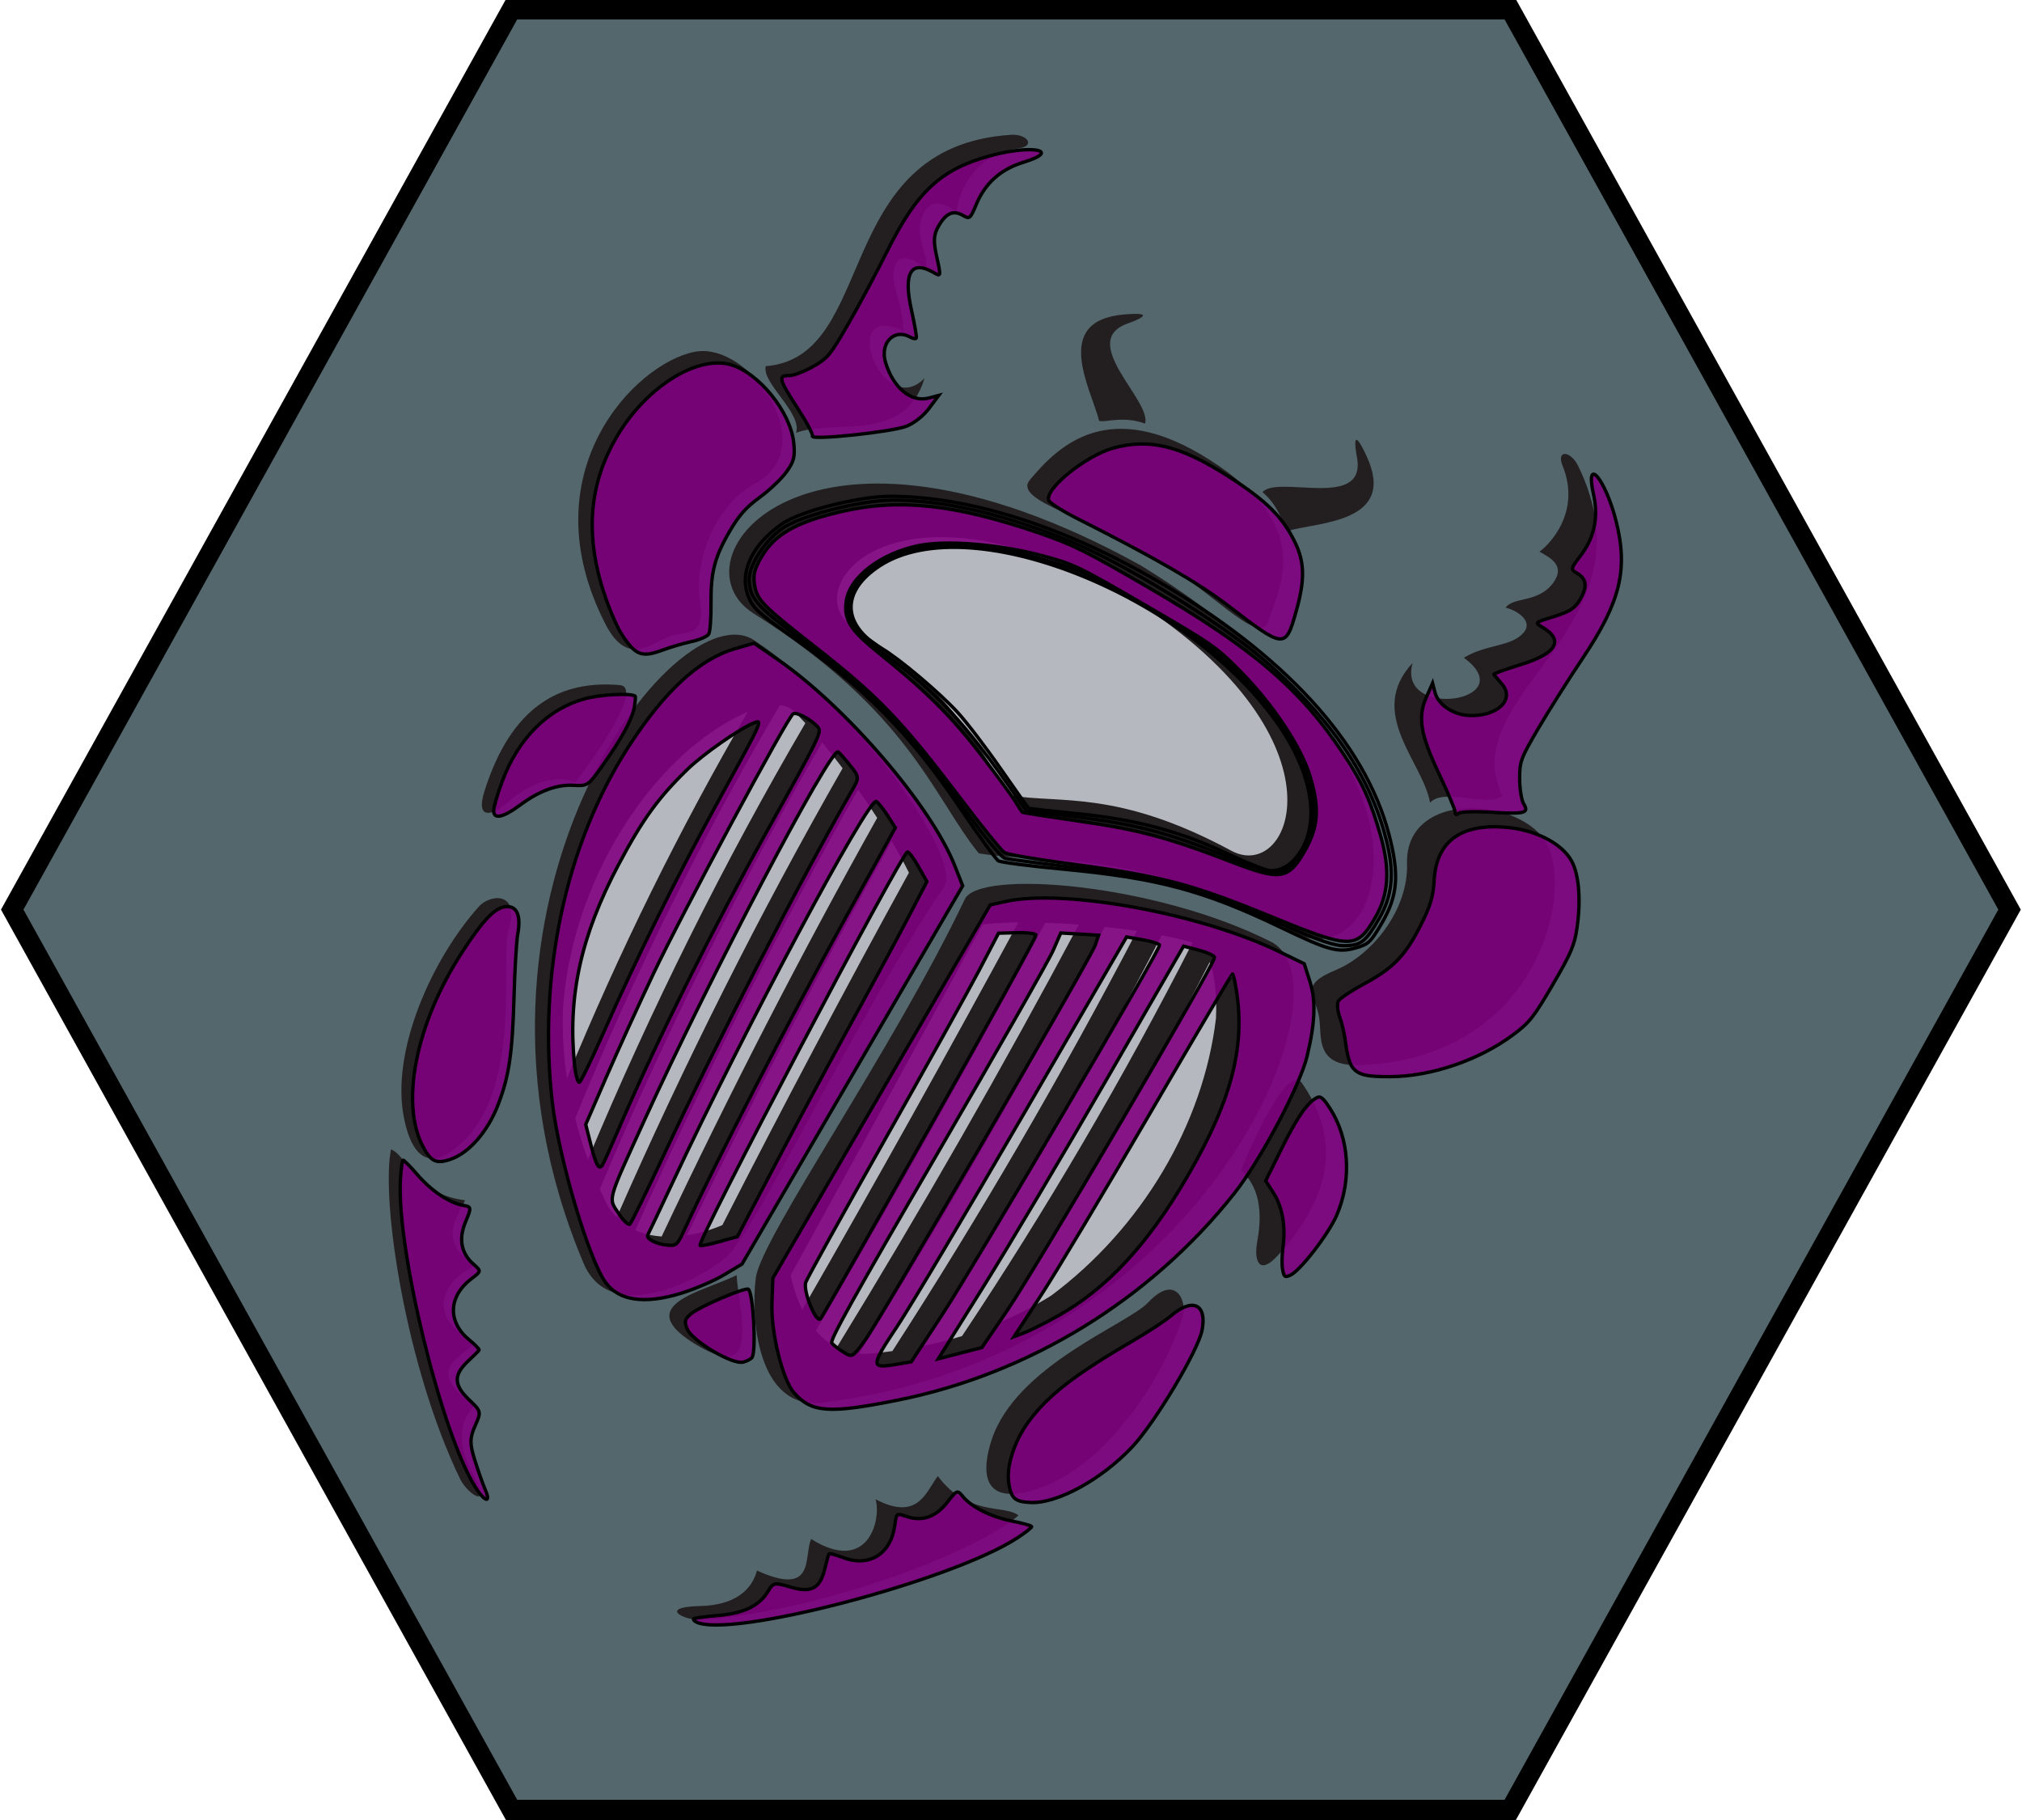 <?xml version="1.0" encoding="UTF-8" standalone="no"?>
<!-- Created with Inkscape (http://www.inkscape.org/) -->

<svg
   xmlns:dc="http://purl.org/dc/elements/1.1/"
   xmlns:cc="http://creativecommons.org/ns#"
   xmlns:rdf="http://www.w3.org/1999/02/22-rdf-syntax-ns#"
   xmlns:svg="http://www.w3.org/2000/svg"
   xmlns="http://www.w3.org/2000/svg"
   xmlns:sodipodi="http://sodipodi.sourceforge.net/DTD/sodipodi-0.dtd"
   xmlns:inkscape="http://www.inkscape.org/namespaces/inkscape"
   id="svg6763"
   version="1.1"
   inkscape:version="0.48.2 r9819"
   width="100"
   height="90"
   xml:space="preserve"
   sodipodi:docname="light_beetle_tile.svg"><defs
     id="defs6767"><clipPath
       clipPathUnits="userSpaceOnUse"
       id="clipPath6779"><path
         d="m 0,2962.8 2136.8,0 L 2136.8,0 0,0 0,2962.8 z"
         id="path6781"
         inkscape:connector-curvature="0" /></clipPath></defs><sodipodi:namedview
     pagecolor="#ffffff"
     bordercolor="#666666"
     borderopacity="1"
     objecttolerance="10"
     gridtolerance="10"
     guidetolerance="10"
     inkscape:pageopacity="0"
     inkscape:pageshadow="2"
     inkscape:window-width="1440"
     inkscape:window-height="852"
     id="namedview6765"
     showgrid="false"
     inkscape:zoom="6.1580177"
     inkscape:cx="0.66447321"
     inkscape:cy="40.695936"
     inkscape:window-x="0"
     inkscape:window-y="0"
     inkscape:window-maximized="1"
     inkscape:current-layer="g6771" /><g
     id="g6771"
     inkscape:groupmode="layer"
     inkscape:label="beetle-vector-image"
     transform="matrix(1.25,0,0,-1.25,0,90)"><path
       sodipodi:type="star"
       style="fill:#53676c;fill-opacity:1;fill-rule:evenodd;stroke:#000000;stroke-width:7.855;stroke-linecap:butt;stroke-linejoin:miter;stroke-miterlimit:4;stroke-opacity:1;stroke-dasharray:none"
       id="path5937"
       sodipodi:sides="6"
       sodipodi:cx="61.08849"
       sodipodi:cy="103.85044"
       sodipodi:r1="403.18402"
       sodipodi:r2="349.1676"
       sodipodi:arg1="0"
       sodipodi:arg2="0.52359878"
       inkscape:flatsided="true"
       inkscape:rounded="0"
       inkscape:randomized="0"
       d="m 464.273,103.85 -201.592,349.168 -403.184,0 -201.592,-349.168 201.592,-349.168 403.184,0 z"
       transform="matrix(0.098,0,0,-0.102,34.009,46.608)" /><g
       id="g6773"
       transform="matrix(0.024,-0.014,0.012,0.021,-7.053,18.927)"><g
         id="g6775"><g
           id="g6777"
           clip-path="url(#clipPath6779)"><path
             d="m 1085.68,1643.53 c 94.92,41.25 183.12,137.85 445.36,147.9 141.64,5.42 97.7,377.95 -448.47,392.41 -546.175,-14.46 -586.5,-381.56 -444.863,-386.99 262.25,-10.04 353.063,-112.07 447.973,-153.32 m 24.14,-783.413 c 21.7,-61.039 95.85,-186.262 170.64,-121.519 440.53,381.402 362.94,1030.042 228.99,1020.852 -184.44,-12.65 -412.21,-138.01 -408.66,-192.26 17.75,-271.86 -12.66,-646.038 9.03,-707.073 m -43.52,707.073 c 3.54,54.25 -224.222,179.61 -408.671,192.26 -133.945,9.19 -211.551,-639.45 229.004,-1020.852 74.777,-64.743 148.917,60.48 170.617,121.519 21.7,61.035 -8.71,435.213 9.05,707.073 m 173.72,786.64 c 31.65,37.97 130.13,101.92 44.15,170.88 -39.63,31.79 -20.98,3.94 -10.69,-9.94 49.62,-66.91 -85,-89.24 -92.22,-127.04 32.99,-6.6 51.08,-33 58.76,-33.9 m -252.395,33.9 c -7.234,37.8 -141.832,60.13 -92.223,127.04 10.293,13.88 28.93,41.73 -10.691,9.94 -85.981,-68.96 12.5,-132.91 44.144,-170.88 7.692,0.9 25.77,27.3 58.77,33.9 m 96.335,-182.64 c 93.49,6.78 203.06,-41.18 195.71,4.75 -11.3,70.65 -15.36,172.05 -186.25,179.95 -170.885,7.89 -197.065,-105.46 -208.365,-176.11 -7.356,-45.93 105.449,-1.81 198.925,-8.59 l -0.02,0 z m 3.13,-1488.735 c 103.98,0 26.68,80.02 -2.84,131.559 -29.71,-51.539 -112.895,-131.559 2.84,-131.559 m 546.97,695.315 c 40.37,-9.49 59.68,-52.9 70.53,-88.16 8.21,-26.69 26.08,-48.47 35.26,0 27.63,145.91 -17.05,221.05 -92.23,261.76 -32.55,17.63 -18.99,-135.63 -13.56,-173.6 M 1284.14,332.07 c 145.55,112.883 294.31,326.868 318.27,408.696 -24.4,4.527 -61.48,-43.399 -127.48,-10.852 -3.62,-31.644 8.14,-80.476 -60.58,-84.09 21.7,-23.508 44.3,-112.715 -51.54,-109.25 2.71,-30.894 47.48,-78.363 -44.75,-89.219 4.74,-19.66 6.85,-60.48 -45.38,-97.101 -52.21,-36.621 -8.54,-33.699 11.46,-18.184 m 328.22,816.48 c -10.05,-48.25 -119.35,-198.011 -96.29,-324.152 7.83,-42.878 31.2,-109.851 93.57,-27.125 62.4,82.735 76.86,245.487 55.61,359.417 -4.63,24.89 -39.32,56.96 -52.89,-8.14 m -3.18,623.89 c -35.72,-53.35 -6.31,-51.54 14.03,-81.38 16.61,-24.35 28.95,-72.95 85.44,-31.19 202.76,149.87 147.01,393.76 81.37,458.42 -61.02,60.13 -225.13,-29.06 -167.41,-136.7 33.45,-62.38 22.3,-155.8 -13.43,-209.15 m -43.35,759.51 c 16.24,0 42.17,2.72 39.05,-32.01 -3.75,-41.81 -39.99,-53.13 -41.34,-75.13 12.78,4.96 44.46,5.87 39.78,-20.8 -5.3,-30.17 -38.18,-46.72 -56.05,-84.31 104.42,-12.89 -39.21,-144.5 -59.68,-49.51 -22.38,-109.18 82.84,-131.46 120.25,-183.09 6.32,33.45 77.76,41.59 84.54,69.17 -133.36,105.33 74.59,363.93 -139.69,528.94 -19.41,14.95 -38.93,4.94 -18.99,-12.88 57.64,-51.54 38.04,-126.14 32.13,-140.38 M 522.883,1585.27 c -75.172,-40.71 -119.86,-115.85 -92.235,-261.76 9.188,-48.47 27.059,-26.69 35.266,0 10.848,35.26 30.156,78.67 70.531,88.16 5.422,37.97 18.989,191.23 -13.562,173.6 M 897.82,350.254 c -52.218,36.621 -50.113,77.441 -45.371,97.101 -92.219,10.856 -47.465,58.325 -44.75,89.219 -95.844,-3.465 -73.238,85.742 -51.535,109.25 -68.726,3.614 -56.969,52.446 -60.586,84.09 -66,-32.547 -103.074,15.379 -127.492,10.852 23.961,-81.828 172.734,-295.813 318.277,-408.696 20.008,-15.515 63.672,-18.437 11.457,18.184 M 505.25,1156.69 c -21.246,-113.93 -6.789,-276.682 55.605,-359.417 62.391,-82.726 85.75,-15.753 93.579,27.125 23.062,126.141 -86.239,275.902 -96.289,324.152 -13.563,65.1 -48.254,33.03 -52.895,8.14 m 42.648,824.9 c 57.715,107.64 -106.398,196.83 -167.425,136.7 -65.625,-64.66 -121.387,-308.55 81.379,-458.42 56.488,-41.76 68.839,6.84 85.445,31.19 20.336,29.84 49.754,28.03 14.023,81.38 -35.722,53.35 -46.879,146.77 -13.422,209.15 m 56.786,550.36 c -16.246,0 -42.184,2.72 -39.059,-32.01 3.754,-41.81 39.988,-53.13 41.34,-75.13 -12.777,4.96 -44.465,5.87 -39.777,-20.8 5.296,-30.17 38.179,-46.72 56.058,-84.31 -104.433,-12.89 39.211,-144.5 59.672,-49.51 22.379,-109.18 -82.844,-131.46 -120.25,-183.09 -6.332,33.45 -77.77,41.59 -84.543,69.17 133.363,105.33 -74.598,363.93 139.691,528.94 19.414,14.95 38.934,4.94 18.989,-12.88 -57.637,-51.54 -38.028,-126.14 -32.121,-140.38"
             style="fill:#231f20;fill-opacity:1;fill-rule:nonzero;stroke:none"
             id="path6783"
             inkscape:connector-curvature="0" /><path
             d="m 1085.17,1752.06 c 66.31,28.82 127.94,96.32 311.16,103.33 98.96,3.79 68.25,264.06 -313.34,274.17 -381.588,-10.11 -409.767,-266.58 -310.802,-270.38 183.222,-7.01 246.672,-78.3 312.982,-107.12 m 55.58,-205.96 c 3.86,-217.85 7.36,-437.74 10.41,-653.655 8.79,-11.406 21.99,-26.406 38.69,-39.179 0.53,240.774 -1.64,484.654 -6.46,725.224 -17.14,-11.7 -31.44,-22.57 -42.64,-32.39 m 195.31,118.03 c -13.75,-6.27 -28.12,-13.25 -42.81,-20.83 7.6,-266.8 6.88,-537.75 -2.15,-805.491 4.23,2.371 8.36,5.156 12.34,8.332 8.58,6.851 17.44,14.332 27.03,22.832 12.57,264.267 14.45,531.737 5.59,795.157 m 159.39,-58.14 c -14.85,33.31 -31.43,59.12 -47.45,74.08 9.22,-226.3 7.04,-456.23 -6.48,-684.007 17.51,26.377 33.02,54.047 46.21,82.487 64.11,169.88 67.06,367.18 7.72,527.44 m -235.79,19.28 c -14.7,-8.2 -29.02,-16.59 -42.7,-25.04 5.55,-253.84 7.08,-511.33 4.53,-765.39 11.15,-4.492 22.19,-6.758 32.83,-6.758 l 0.01,0 c 1.6,0 3.21,0.055 4.8,0.156 7.2,264.712 7.38,532.762 0.53,797.032 m 153.35,68.46 c -0.26,-0.06 -0.53,-0.13 -0.78,-0.21 -13.44,-4.06 -27.37,-8.97 -42.47,-14.97 9.4,-257.49 7.51,-519.03 -5.64,-777.683 14.77,15.024 28.81,30.703 41.86,46.774 14.94,248.379 17.31,499.359 7.03,746.089 M 700.082,1653 c -16.621,-24.76 -32.359,-59.15 -45.117,-98.86 -45.602,-147.18 -34.258,-334.99 28.93,-478.44 14.613,-31.06 31.894,-61.06 51.472,-89.364 C 710.375,1208 698.516,1432.08 700.082,1653 m 113.41,18.27 c -1.527,-270.16 12.203,-544.13 40.844,-814.461 4.711,-3.95 9.469,-7.875 14.355,-11.739 8.375,-6.613 17.25,-11.437 26.481,-14.382 -25.207,272.382 -37.981,548.472 -37.984,820.802 -15.063,7.3 -29.711,13.93 -43.696,19.78 m 155.77,-82.37 c 2.613,-240.78 11.172,-484.76 25.461,-725.541 13.267,12.289 25.977,27.434 36.537,43.594 -9,215.967 -15.15,435.177 -18.3,651.607 -12.26,9.43 -26.933,19.61 -43.698,30.34 m -190.008,95.6 c -7.875,2.76 -15.492,5.24 -22.699,7.38 -6.692,1.98 -13.86,0.94 -21.492,-3.08 -3.145,-249.28 9.929,-502.44 38.878,-752.527 14.125,-16.589 29.141,-32.566 44.789,-47.628 -28.558,264.375 -41.835,532.005 -39.476,795.855 m 155.73,-74.64 c 2.098,-255.34 11.946,-514.07 29.254,-769.09 -12.484,-7.032 -24.898,-11.36 -36.996,-12.887 -22.937,267.497 -34.988,538.657 -35.855,806.257 14.625,-7.75 29.25,-15.88 43.597,-24.28"
             style="fill:#b5b9bf;fill-opacity:1;fill-rule:nonzero;stroke:none"
             id="path6785"
             inkscape:connector-curvature="0" /></g></g></g><path
       style="fill:#800080;fill-opacity:0;fill-rule:evenodd;stroke:#000000;stroke-width:0.133;stroke-linejoin:miter;stroke-miterlimit:4;stroke-opacity:1;stroke-dasharray:none"
       d="m 38.039,39.955 c -2.056,3.061 -3.784,4.808 -6.976,7.051 -1.056,0.742 -1.267,0.943 -1.447,1.379 -0.388,0.94 0.116,2.042 1.321,2.889 0.717,0.504 3.041,1.095 4.296,1.092 3.101,-0.006 6.789,-1.171 10.503,-3.318 5.061,-2.925 8.261,-6.415 9.216,-10.052 0.419,-1.593 0.353,-2.428 -0.277,-3.509 -0.442,-0.758 -0.529,-0.842 -1.023,-0.984 -0.714,-0.205 -1.082,-0.105 -2.987,0.811 -3.044,1.463 -4.875,1.951 -8.644,2.305 -1.285,0.12 -2.419,0.267 -2.519,0.325 -0.1,0.058 -0.758,0.963 -1.462,2.011 z m 4.646,-0.151 c 2.295,-0.234 3.998,-0.691 5.897,-1.585 0.761,-0.358 1.511,-0.656 1.666,-0.662 0.494,-0.018 0.925,0.272 1.26,0.847 0.66,1.134 0.402,2.844 -0.689,4.566 -3.357,5.296 -12.375,9.033 -16.021,6.639 -1.533,-1.007 -1.495,-2.334 0.094,-3.265 0.69,-0.404 2.268,-1.734 2.994,-2.523 0.353,-0.383 1.119,-1.387 1.704,-2.231 0.585,-0.844 1.083,-1.546 1.107,-1.562 0.024,-0.015 0.919,-0.117 1.988,-0.225 l 0,0 z"
       id="path6466"
       inkscape:connector-curvature="0" /><path
       style="fill:#800080;fill-opacity:0;fill-rule:evenodd;stroke:#000000;stroke-width:0.133;stroke-linejoin:miter;stroke-miterlimit:4;stroke-opacity:1;stroke-dasharray:none"
       d="m 38.02,40.179 c -2.28,3.169 -3.457,4.374 -6.533,6.685 -1.553,1.167 -1.812,1.471 -1.849,2.172 -0.029,0.556 0.59,1.537 1.29,2.044 0.684,0.496 3.01,1.108 4.298,1.131 2.006,0.036 4.538,-0.549 7.201,-1.662 2.29,-0.958 6.188,-3.384 7.847,-4.885 2.589,-2.342 4.049,-4.585 4.625,-7.106 0.269,-1.176 0.172,-2.018 -0.334,-2.895 -0.525,-0.912 -0.71,-1.06 -1.347,-1.076 -0.415,-0.011 -1.007,0.191 -2.603,0.889 -3.315,1.449 -4.559,1.783 -8.327,2.234 -1.236,0.148 -2.365,0.297 -2.51,0.332 -0.168,0.04 -0.805,0.815 -1.758,2.139 z m 4.453,-0.482 c 2.41,-0.29 3.74,-0.635 5.951,-1.543 1.583,-0.65 1.862,-0.726 2.265,-0.62 0.394,0.104 0.519,0.225 0.877,0.842 0.33,0.57 0.417,0.868 0.415,1.424 -0.005,1.875 -1.245,3.993 -3.587,6.123 -1.373,1.249 -4.362,3.02 -6.144,3.641 -3.873,1.349 -6.897,1.132 -8.311,-0.595 -0.444,-0.542 -0.496,-1.214 -0.137,-1.779 0.143,-0.226 0.703,-0.725 1.243,-1.11 1.919,-1.367 3.176,-2.721 5.078,-5.47 0.254,-0.367 0.469,-0.672 0.477,-0.678 0.009,-0.006 0.851,-0.112 1.872,-0.235 z"
       id="path6468"
       inkscape:connector-curvature="0" /><path
       style="fill:#800080;fill-opacity:0.889;fill-rule:evenodd;stroke:#000000;stroke-width:0.133;stroke-linejoin:miter;stroke-miterlimit:4;stroke-opacity:1;stroke-dasharray:none"
       d="m 53.506,29.781 c -0.1,0.128 -0.213,0.519 -0.252,0.87 -0.039,0.35 -0.148,0.843 -0.242,1.096 -0.094,0.252 -0.12,0.546 -0.058,0.652 0.062,0.106 0.506,0.404 0.986,0.662 1.172,0.628 1.645,1.112 2.254,2.304 0.393,0.77 0.512,1.161 0.547,1.797 0.083,1.524 1.017,2.24 2.762,2.117 1.201,-0.084 2.281,-0.624 2.675,-1.338 0.295,-0.533 0.377,-1.546 0.215,-2.655 -0.099,-0.682 -0.239,-1.008 -0.959,-2.239 -0.756,-1.293 -0.915,-1.495 -1.559,-1.977 -1.339,-1.001 -3.227,-1.65 -4.843,-1.663 -0.979,-0.008 -1.287,0.067 -1.526,0.374 l 0,0 z"
       id="path6470"
       inkscape:connector-curvature="0" /><path
       style="fill:#800080;fill-opacity:0.889;fill-rule:evenodd;stroke:#000000;stroke-width:0.133;stroke-linejoin:miter;stroke-miterlimit:4;stroke-opacity:1;stroke-dasharray:none"
       d="m 24.617,46.876 c -0.244,0.372 -0.62,1.288 -0.836,2.037 -0.617,2.141 -0.419,4.024 0.609,5.79 1.135,1.948 3.153,3.24 4.495,2.876 1.12,-0.303 2.396,-1.874 2.519,-3.1 0.056,-0.551 0.01,-0.735 -0.286,-1.146 -0.194,-0.269 -0.67,-0.722 -1.058,-1.006 -0.537,-0.393 -0.818,-0.708 -1.178,-1.322 -0.609,-1.039 -0.764,-1.639 -0.751,-2.893 0.006,-0.561 -0.034,-1.098 -0.09,-1.194 -0.056,-0.096 -0.36,-0.229 -0.675,-0.297 -0.316,-0.068 -0.84,-0.222 -1.165,-0.343 -0.803,-0.298 -1.058,-0.202 -1.584,0.6 l 0,0 z"
       id="path6472"
       inkscape:connector-curvature="0" /><path
       style="fill:#800080;fill-opacity:0.889;fill-rule:evenodd;stroke:#000000;stroke-width:0.133;stroke-linejoin:miter;stroke-miterlimit:4;stroke-opacity:1;stroke-dasharray:none"
       d="m 32.141,54.75 c 0.035,0.06 -0.227,0.555 -0.583,1.101 -0.731,1.122 -0.78,1.303 -0.352,1.288 0.166,-0.006 0.59,0.151 0.941,0.348 0.6,0.337 0.685,0.439 1.408,1.687 0.423,0.731 1.118,2.029 1.544,2.885 1.178,2.368 2.126,3.246 4.079,3.779 1.655,0.452 2.852,0.215 1.311,-0.259 -0.902,-0.278 -1.511,-0.823 -1.864,-1.669 -0.234,-0.561 -0.262,-0.585 -0.517,-0.437 -0.385,0.224 -0.67,0.106 -0.964,-0.4 -0.208,-0.356 -0.223,-0.593 -0.082,-1.235 0.172,-0.777 0.169,-0.79 -0.118,-0.623 -0.895,0.522 -1.212,-0.003 -0.886,-1.465 0.129,-0.58 0.217,-1.087 0.194,-1.126 -0.023,-0.039 -0.133,-0.02 -0.245,0.043 -0.632,0.353 -1.202,-0.237 -0.971,-1.004 0.304,-1.01 1.013,-1.593 1.712,-1.409 l 0.392,0.103 -0.372,-0.5 C 36.543,55.556 36.189,55.272 35.874,55.142 35.316,54.912 32.034,54.567 32.141,54.75 z"
       id="path6474"
       inkscape:connector-curvature="0" /><path
       style="fill:#800080;fill-opacity:0.889;fill-rule:evenodd;stroke:#000000;stroke-width:0.133;stroke-linejoin:miter;stroke-miterlimit:4;stroke-opacity:1;stroke-dasharray:none"
       d="m 57.573,39.88 c -0.003,0.093 -0.285,0.761 -0.628,1.485 -0.744,1.569 -0.861,2.258 -0.516,3.04 l 0.251,0.57 0.103,-0.392 c 0.121,-0.46 0.718,-0.859 1.328,-0.888 1.135,-0.054 1.853,0.637 1.303,1.255 -0.154,0.173 -0.292,0.34 -0.307,0.37 -0.015,0.031 0.45,0.201 1.032,0.379 1.46,0.446 1.765,0.976 0.863,1.501 -0.287,0.167 -0.277,0.176 0.483,0.41 0.628,0.193 0.826,0.324 1.034,0.68 0.295,0.506 0.257,0.812 -0.128,1.036 -0.255,0.148 -0.248,0.184 0.125,0.665 0.562,0.725 0.736,1.524 0.532,2.445 -0.35,1.587 0.473,0.614 0.892,-1.053 0.483,-1.923 0.172,-3.195 -1.327,-5.431 -0.553,-0.825 -1.34,-2.07 -1.749,-2.766 -0.693,-1.181 -0.743,-1.316 -0.74,-1.999 0.002,-0.403 0.074,-0.848 0.161,-0.99 0.224,-0.364 0.042,-0.411 -1.279,-0.33 -0.642,0.04 -1.226,0.02 -1.298,-0.043 -0.09,-0.079 -0.132,-0.062 -0.135,0.055 l 0,0 z"
       id="path6476"
       inkscape:connector-curvature="0" /><path
       style="fill:#800080;fill-opacity:0.889;fill-rule:evenodd;stroke:#000000;stroke-width:0.133;stroke-linejoin:miter;stroke-miterlimit:4;stroke-opacity:1;stroke-dasharray:none"
       d="m 48.56,48.063 c -1.131,0.87 -2.925,1.905 -5.897,3.402 -0.591,0.298 -1.115,0.626 -1.164,0.73 -0.207,0.436 1.475,1.797 2.582,2.089 1.444,0.381 2.658,0.071 4.583,-1.171 1.436,-0.926 2.076,-1.561 2.556,-2.534 0.405,-0.821 0.418,-1.513 0.051,-2.802 -0.413,-1.451 -0.459,-1.446 -2.71,0.286 l 0,0 z"
       id="path6478"
       inkscape:connector-curvature="0" /><path
       style="fill:#800080;fill-opacity:0.889;fill-rule:evenodd;stroke:#000000;stroke-width:0.133;stroke-linejoin:miter;stroke-miterlimit:4;stroke-opacity:1;stroke-dasharray:none"
       d="m 37.959,40.472 c -2.296,3.031 -3.221,3.993 -5.724,5.952 -2.046,1.602 -2.275,1.834 -2.375,2.41 -0.071,0.41 -0.017,0.644 0.261,1.121 0.526,0.902 1.359,1.381 3.124,1.796 2.325,0.546 4.553,0.304 7.926,-0.86 1.294,-0.446 1.834,-0.717 4.306,-2.155 4.088,-2.379 5.971,-3.989 7.67,-6.555 0.77,-1.163 1.091,-1.872 1.488,-3.287 0.371,-1.321 0.303,-2.286 -0.225,-3.195 -0.723,-1.247 -0.967,-1.248 -3.965,-0.02 -3.387,1.387 -4.454,1.665 -8.392,2.188 -1.157,0.154 -2.198,0.336 -2.313,0.405 -0.115,0.069 -0.916,1.059 -1.781,2.2 z m 4.835,-0.971 c 2.307,-0.335 3.461,-0.647 5.993,-1.624 1.846,-0.712 2.183,-0.663 2.804,0.404 0.566,0.972 0.629,1.696 0.257,2.962 -0.351,1.194 -1.463,2.876 -2.793,4.221 -0.93,0.942 -1.089,1.052 -3.741,2.594 -2.656,1.545 -2.824,1.625 -4.107,1.967 -1.659,0.442 -3.734,0.613 -4.831,0.397 -1.521,-0.3 -2.769,-1.254 -2.897,-2.215 -0.097,-0.734 0.163,-1.14 1.327,-2.074 1.832,-1.47 2.825,-2.457 3.988,-3.968 0.628,-0.815 1.247,-1.659 1.377,-1.874 0.129,-0.215 0.256,-0.407 0.281,-0.425 0.025,-0.018 1.079,-0.183 2.341,-0.366 l 0,0 z"
       id="path6480"
       inkscape:connector-curvature="0" /><path
       style="fill:#800080;fill-opacity:0.889;fill-rule:evenodd;stroke:#000000;stroke-width:0.133;stroke-linejoin:miter;stroke-miterlimit:4;stroke-opacity:1;stroke-dasharray:none"
       d="m 16.749,26.614 c -0.928,1.717 -0.299,4.891 1.527,7.705 0.877,1.352 1.358,1.833 1.815,1.816 0.383,-0.014 0.521,-0.398 0.393,-1.096 -0.05,-0.276 -0.116,-1.37 -0.145,-2.432 -0.064,-2.288 -0.197,-3.189 -0.638,-4.325 -0.404,-1.04 -1.129,-1.877 -1.853,-2.136 -0.569,-0.204 -0.787,-0.111 -1.1,0.467 l 0,0 z"
       id="path6482"
       inkscape:connector-curvature="0" /><path
       style="fill:#800080;fill-opacity:0.889;fill-rule:evenodd;stroke:#000000;stroke-width:0.133;stroke-linejoin:miter;stroke-miterlimit:4;stroke-opacity:1;stroke-dasharray:none"
       d="m 18.809,13.165 c -1.346,2.132 -3.126,9.435 -2.966,12.169 0.024,0.414 0.071,0.76 0.104,0.768 0.033,0.009 0.287,-0.249 0.566,-0.572 0.553,-0.642 1.274,-1.125 1.811,-1.214 0.33,-0.055 0.334,-0.083 0.097,-0.649 -0.283,-0.678 -0.179,-1.244 0.308,-1.675 0.316,-0.28 0.316,-0.281 -0.071,-0.574 -0.919,-0.695 -0.96,-1.713 -0.098,-2.419 0.236,-0.193 0.414,-0.378 0.395,-0.41 -0.019,-0.032 -0.211,-0.224 -0.428,-0.427 -0.589,-0.551 -0.582,-0.95 0.028,-1.533 0.49,-0.468 0.491,-0.472 0.24,-1.04 -0.21,-0.477 -0.213,-0.695 -0.017,-1.331 0.129,-0.418 0.322,-0.964 0.429,-1.213 0.229,-0.533 -0.038,-0.453 -0.399,0.12 z"
       id="path6484"
       inkscape:connector-curvature="0" /><path
       style="fill:#800080;fill-opacity:0.889;fill-rule:evenodd;stroke:#000000;stroke-width:0.133;stroke-linejoin:miter;stroke-miterlimit:4;stroke-opacity:1;stroke-dasharray:none"
       d="m 27.44,7.961 c 0.016,0.028 0.463,0.087 0.993,0.132 1.014,0.086 1.629,0.391 1.971,0.979 0.187,0.32 0.251,0.331 0.869,0.145 0.825,-0.248 1.173,-0.063 1.363,0.727 0.069,0.288 0.142,0.55 0.16,0.583 0.019,0.032 0.267,-0.032 0.552,-0.142 1.039,-0.402 1.905,0.136 2.056,1.278 0.064,0.481 0.064,0.482 0.464,0.345 0.616,-0.211 1.159,-0.022 1.609,0.559 0.376,0.486 0.403,0.496 0.613,0.236 0.343,-0.424 1.118,-0.812 1.95,-0.977 0.418,-0.083 0.768,-0.18 0.778,-0.217 0.01,-0.036 -0.24,-0.235 -0.554,-0.441 C 37.641,9.449 28.747,7.132 27.519,7.848 c -0.059,0.035 -0.095,0.085 -0.079,0.113 z"
       id="path6486"
       inkscape:connector-curvature="0" /><path
       style="fill:#800080;fill-opacity:0.889;fill-rule:evenodd;stroke:#000000;stroke-width:0.133;stroke-linejoin:miter;stroke-miterlimit:4;stroke-opacity:1;stroke-dasharray:none"
       d="m 39.918,13.284 c -0.119,0.686 0.204,1.704 0.792,2.493 0.78,1.047 1.833,1.857 4.222,3.246 0.547,0.318 1.179,0.735 1.403,0.927 0.848,0.725 1.42,0.461 1.226,-0.565 -0.154,-0.813 -1.87,-3.68 -2.774,-4.635 -1.223,-1.292 -2.966,-2.242 -4.016,-2.19 -0.61,0.031 -0.753,0.152 -0.853,0.723 z"
       id="path6488"
       inkscape:connector-curvature="0" /><path
       style="fill:#800080;fill-opacity:0.889;fill-rule:evenodd;stroke:#000000;stroke-width:0.133;stroke-linejoin:miter;stroke-miterlimit:4;stroke-opacity:1;stroke-dasharray:none"
       d="m 31.418,16.896 c -0.455,0.512 -0.919,2.397 -0.876,3.558 l 0.037,0.983 4.3,7.382 4.3,7.382 0.61,0.136 c 2.306,0.513 7.697,-0.472 10.8,-1.974 l 1.013,-0.49 0.222,-0.695 c 0.244,-0.765 0.212,-1.622 -0.11,-2.965 -0.278,-1.16 -1.851,-4.126 -2.874,-5.417 -3.335,-4.212 -8.126,-7.152 -13.351,-8.192 -2.697,-0.537 -3.377,-0.488 -4.071,0.293 z m 2.793,2.061 c 0.623,0.852 8.939,15.121 9.12,15.649 l 0.136,0.397 -0.749,0.044 -0.749,0.044 -0.299,-0.686 c -0.164,-0.378 -2.227,-3.996 -4.584,-8.042 -3.33,-5.716 -4.261,-7.386 -4.177,-7.495 0.06,-0.077 0.267,-0.238 0.462,-0.358 0.35,-0.216 0.357,-0.212 0.84,0.448 z m 1.256,-0.931 0.587,0.1 1.202,1.832 c 1.319,2.01 8.665,14.494 8.623,14.653 -0.014,0.054 -0.314,0.149 -0.666,0.211 l -0.64,0.112 -4.063,-6.99 c -2.235,-3.845 -4.488,-7.629 -5.009,-8.409 -1.066,-1.6 -1.068,-1.684 -0.034,-1.508 l 0,0 z m 1.336,9.404 c 2.319,4.107 4.203,7.519 4.187,7.58 -0.016,0.062 -0.357,0.103 -0.757,0.092 l -0.727,-0.02 -0.773,-1.48 C 38.306,32.789 36.612,29.744 34.966,26.837 c -1.646,-2.907 -3.034,-5.412 -3.086,-5.565 -0.116,-0.344 0.409,-1.636 0.586,-1.442 0.066,0.073 2.017,3.493 4.336,7.601 l 0,0 z m 3.048,-7.271 c 1.172,1.714 8.256,13.773 8.205,13.968 -0.019,0.072 -0.303,0.202 -0.632,0.287 l -0.597,0.155 -3.047,-5.276 c -1.676,-2.902 -3.86,-6.575 -4.853,-8.163 l -1.806,-2.887 0.863,0.223 0.863,0.223 1.005,1.469 0,0 z m 1.958,-0.244 c 1.97,1.091 3.592,2.833 5.177,5.558 1.788,3.074 2.326,5.233 1.891,7.588 -0.04,0.214 -0.09,0.4 -0.111,0.412 -0.022,0.013 -1.483,-2.456 -3.247,-5.485 -1.765,-3.029 -3.701,-6.263 -4.303,-7.187 l -1.095,-1.679 0.403,0.152 c 0.221,0.083 0.8,0.372 1.286,0.641 z"
       id="path6490"
       inkscape:connector-curvature="0" /><path
       style="fill:#800080;fill-opacity:0.889;fill-rule:evenodd;stroke:#000000;stroke-width:0.133;stroke-linejoin:miter;stroke-miterlimit:4;stroke-opacity:1;stroke-dasharray:none"
       d="m 27.182,19.439 c -0.114,0.301 -0.089,0.385 0.181,0.603 0.349,0.282 2.11,1.034 2.242,0.957 0.193,-0.113 0.323,-2.404 0.153,-2.696 -0.036,-0.062 -0.195,-0.147 -0.353,-0.189 -0.428,-0.113 -2.042,0.849 -2.223,1.324 l 0,0 z"
       id="path6492"
       inkscape:connector-curvature="0" /><path
       style="fill:#800080;fill-opacity:0.889;fill-rule:evenodd;stroke:#000000;stroke-width:0.133;stroke-linejoin:miter;stroke-miterlimit:4;stroke-opacity:1;stroke-dasharray:none"
       d="m 19.533,39.949 c 0.007,0.15 0.162,0.672 0.345,1.159 0.628,1.678 1.791,2.842 3.242,3.244 0.62,0.172 1.791,0.238 2.005,0.113 0.028,-0.016 0.013,-0.226 -0.034,-0.467 -0.096,-0.494 -0.523,-1.265 -1.303,-2.355 -0.519,-0.724 -0.545,-0.741 -1.099,-0.71 -0.656,0.037 -1.358,-0.222 -2.106,-0.777 -0.687,-0.51 -1.068,-0.585 -1.05,-0.207 l 0,0 z"
       id="path6494"
       inkscape:connector-curvature="0" /><path
       style="fill:#800080;fill-opacity:0.889;fill-rule:evenodd;stroke:#000000;stroke-width:0.133;stroke-linejoin:miter;stroke-miterlimit:4;stroke-opacity:1;stroke-dasharray:none"
       d="m 23.956,21.269 c -0.665,0.925 -1.85,4.93 -2.101,7.103 -0.583,5.035 0.519,10.215 2.989,14.05 1.429,2.219 2.812,3.5 4.224,3.91 l 0.767,0.223 0.946,-0.653 c 2.693,-1.859 6.068,-5.794 6.997,-8.157 L 38.088,36.957 33.723,29.475 29.358,21.993 28.646,21.567 c -0.392,-0.235 -1.157,-0.563 -1.7,-0.73 -1.446,-0.444 -2.465,-0.296 -2.989,0.433 z m 2.364,5.158 c 2.058,4.397 5.375,10.815 7.417,14.351 0.262,0.453 0.256,0.498 -0.11,0.952 -0.211,0.262 -0.421,0.498 -0.467,0.525 -0.3,0.175 -5.101,-8.951 -7.651,-14.544 -1.507,-3.306 -1.447,-3.089 -1.039,-3.706 0.196,-0.297 0.392,-0.484 0.452,-0.432 0.058,0.051 0.687,1.335 1.398,2.854 z m 0.08,-3.685 c 0.362,-0.036 0.4,-0.002 0.694,0.639 1.183,2.575 4.114,8.249 6.346,12.286 l 1.985,3.589 -0.308,0.479 c -0.169,0.263 -0.37,0.515 -0.446,0.559 -0.302,0.176 -5.283,-9.139 -8.048,-15.05 -0.508,-1.086 -0.954,-2.026 -0.99,-2.088 -0.09,-0.155 0.303,-0.368 0.767,-0.414 l 0,0 z m 2.071,0.139 0.702,0.194 1.543,2.939 c 0.849,1.617 2.195,4.123 2.992,5.571 0.797,1.448 1.79,3.286 2.207,4.085 l 0.758,1.453 -0.338,0.599 c -0.186,0.329 -0.38,0.588 -0.432,0.574 -0.251,-0.066 -8.371,-15.474 -8.205,-15.57 0.038,-0.022 0.386,0.047 0.772,0.154 l 0,0 z m -4.62,3.053 c 0.046,0.08 0.383,0.839 0.75,1.687 1.417,3.274 3.645,7.734 5.75,11.508 2.151,3.856 2.186,3.93 1.986,4.132 -0.319,0.322 -0.809,0.577 -0.957,0.499 -0.213,-0.113 -4.394,-7.892 -5.536,-10.297 -0.569,-1.198 -1.402,-3.027 -1.852,-4.063 l -0.818,-1.884 0.205,-0.81 c 0.212,-0.834 0.327,-1.023 0.471,-0.771 l 0,0 z m -0.017,5.114 c 1.387,3.14 2.944,6.28 4.67,9.418 1.667,3.03 1.69,3.081 1.324,2.936 -0.558,-0.221 -2.015,-1.24 -2.634,-1.842 -1.153,-1.121 -1.78,-1.989 -2.724,-3.771 -1.487,-2.808 -2.011,-5.187 -1.74,-7.904 0.044,-0.442 0.137,-0.754 0.206,-0.694 0.069,0.061 0.473,0.897 0.897,1.857 l 0,0 z"
       id="path6496"
       inkscape:connector-curvature="0" /><path
       style="fill:#800080;fill-opacity:0.889;fill-rule:evenodd;stroke:#000000;stroke-width:0.133;stroke-linejoin:miter;stroke-miterlimit:4;stroke-opacity:1;stroke-dasharray:none"
       d="m 50.747,21.766 c -0.035,0.175 -0.03,0.572 0.013,0.883 0.114,0.832 -0.02,1.606 -0.372,2.153 l -0.312,0.484 0.623,1.259 c 0.611,1.236 1.024,1.835 1.398,2.029 0.152,0.079 0.252,-0.003 0.527,-0.429 0.76,-1.182 0.864,-2.809 0.268,-4.206 -0.319,-0.748 -1.453,-2.217 -1.842,-2.387 -0.214,-0.094 -0.244,-0.072 -0.302,0.214 l 0,0 z"
       id="path6498"
       inkscape:connector-curvature="0" /></g></svg>